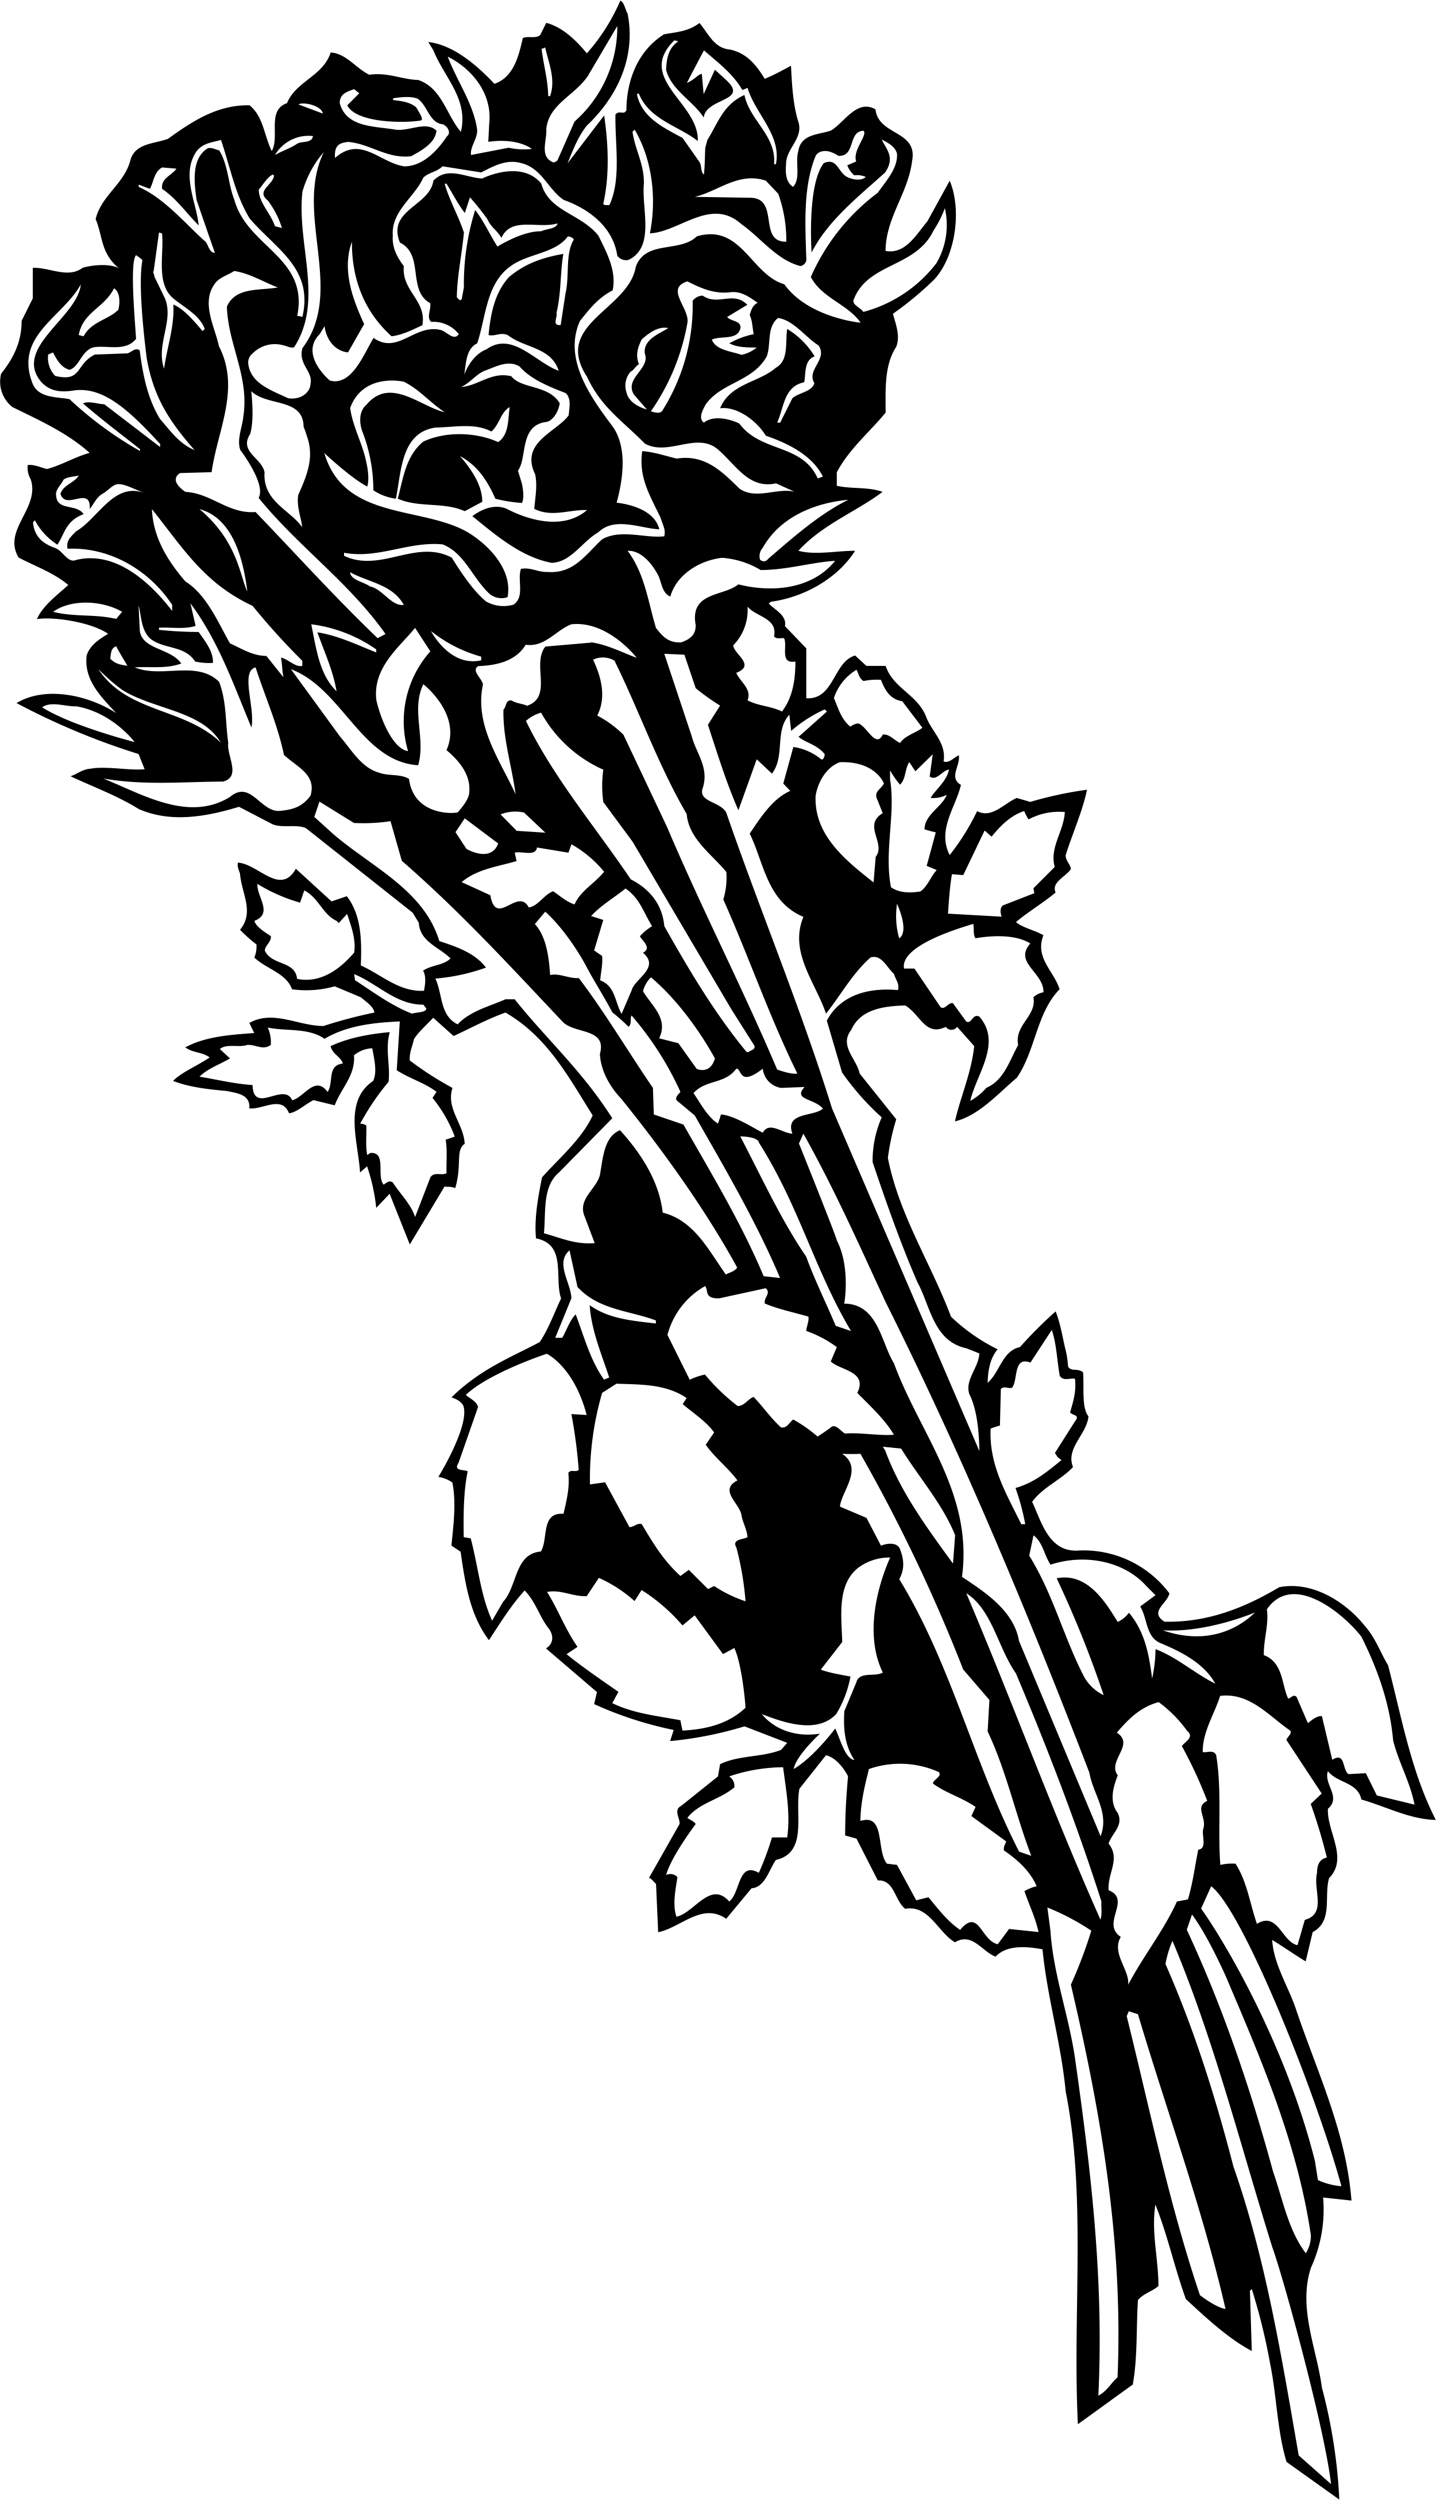 <?xml version="1.0"?>
<svg xmlns="http://www.w3.org/2000/svg" id="Layer_1" data-name="Layer 1" viewBox="0 0 343.2 597.04" width="343" height="597"><path d="M441.75,440.23c-1.89-3.13-3-6.56-5.61-9.47-4.3-5.4-12.25-10.79-20.41-9.19-8.24,4.89-17.06,8.46-27.41,8.24-3.79-2.41.73-4.37,1.16-6.78a25.62,25.62,0,0,0-22.09-10.21c-6.78.22-8.52-7-10.71-11.66,2.55-3.5,6.85-5.18,9.77-8.31-1.83-4.52,3.32-7.81,3.69-12.11-1.69-2.1-1-6.92-1.29-10.49-1.24-1.16-2.87-.05-3.59-1.44a22.37,22.37,0,0,0-.51-3.61c-.8-3.13-1.15-6.17-2.46-9.53a105.44,105.44,0,0,0-8.53,8.53c-4.23.88-4.81,6.05-7.72,8.53.07-2.7.51-5.83,2.4-8a44.17,44.17,0,0,1-11.15-7.8c-4.81-12.76-12.4-24.27-15.09-37.91a53.88,53.88,0,0,1,2-9.25l-8.75-10.94c-.66-3.43-5-6.63-2-10.42,2.19-5,7.87-5.69,12.9-5.84,3.65,2.19,4.81,7.51,9.7,5.11a1.63,1.63,0,0,0,2.7,0l4.08,4.59c-.66,6.42-3.36,12.39-4.6,18,5.76-1.39,10.43-6.78,14.8-10.43,4.52-6.63,4.67-15.45,10.21-21.14-1.31-4.3-6-7.51-3.86-12.9-2.12-1.24-4.74-1.68-6.57-3.14,2.92-2.48,6.42-4.52,9.48-7.07-1.09-2.48,2.41-3.72,3.65-5.61-.15-1.24-1.32-2-1.24-3.35,1.67-5.25,4-10.43,5.1-15.6a90.65,90.65,0,0,0-13.56,2.91L353,233c-3.06,1.32-6,5-9.47,3.14a55.7,55.7,0,0,1-6.56,10.5c-3.07-6.05,1.45-11.38,2.69-16.77-3-1.75-.07-4.59-.51-7.07-1.16.51-2.33,2-3.64,1.46.73-4.3-2.7-7-4.08-10.43-2-5.54-7.88-6.85-9.77-12.39h-4.6l-2.69-2.48c-5.25,1.53-5,10.64-11.67,10.21V197.26l-5.1-5.32c.51-2.55-2.4-3.86-3.86-5.39l.51-.44c7.65-1,15.82-5.39,20.12-12.17-4.52,0-9.48,1.09-13.56,0,5.83-6.35,13.7-9.26,20.12-14.07-3.36-1.24-7.44-.66-10.94-1.46V155.2c2.92-5.61,8.24-10,11.67-14.29,0-5.25-.37-11.22,2.48-15.6,1.16-2.62-.15-5.76-.73-8a79.37,79.37,0,0,0,9.91-8.23c5.25-5.76,6.49-16.92,3.65-23.55l-5.33,9.7c-2.62,3.06-5.17,7.94-10,7.07.07-8,5.39-13.78,6.34-21.44,1.46-7.43-8-6-8.75-12.39-4.45-2.55-7.43,3.21-10.71,5.1-3.07,1-7.08.81-7.73,4.89-.8,2.7.65,6.49-1.24,8.53-1.68-1-1.9-3.28-1.68-5.4-.07-3.79,4.23-6.12,2.92-10.2s-1.53-9.26-1.75-13.34c-2,1.09-4.16,2.26-6.27,3.13-2.11-3.42-4.3-6.12-8.31-7-3.79-.29-5.18-3.86-7.29-6.34-2.63,2-5.18,2.12-8.46,2.7-6.19,3.86-9,10.93-9,18.22l-.43.44c-.73.22-1.46-.36-2.19.51-.15,7.07,1.46,15.46-1.46,21.65-.51-.07-1.17.15-1.46-.29,1.53-6.71,1.24-14.21.22-21.14l-8.75,11.44c1.17-2.84,2.41-6.26,4.6-9,7.21-6.85,11.81-16.26,9.76-26.76-.58-1-.8-2.69-1.74-3.13a47,47,0,0,1-8,12.61c-2.55-3.06-5.69-6.2-9.7-7.29l-1.46,2.92c-1.09.95-2.91.14-4.15.73-1,4.37-2.19,9.33-6.78,10.93-4.3-4.59-9.92-9.33-15.82-10l1.24,2c2.48,6.34,8.45,11.59,6.56,19.47-3.43-3.94-4.52-10.5-10.21-12.4-3.71-.07-7.29-1.89-11.66-1.24-3.21-1.53-5.54-5.1-9.26-5.32-1.75,5.62-8.31,6.86-10.42,12.1-4.89,1.68-1.68,8-3.65,11.45-1.82-3.65-2-8.31-5.32-10.94-7.65-.14-13.63,3.79-19.46,8-3.21,1.24-7.88,1-9,5.11-1.46,5.68-6.92,8.38-8.31,14.07,1.82,4.44,1.13,8,5.6,11.83-1.83-1.22-6.25-.94-8.73-.17-3.5,2.62-7.88-.15-11.89,0v7.29L115.17,119c0,5.11-2,9-4.89,12.61a7.69,7.69,0,0,0,2.7,8c6.41,3.14,13.19,6.2,18.44,10.94-3.5.95-6.63,2.91-10.2,3.86-1.46-.36-3.14-1.16-4.6-.95a5.61,5.61,0,0,0,.73,3.43c2.26,6.93-6.85,12-2.91,18.66,4,2.12,8.31,3.57,11.88,6.56-2.55,2.34-6.17,5-7.49,8.16,3.84-.66,13.1.74,17,3.51-2.12,1.31-4.23,2.62-5.11,5.1-.73,5.76,3.21,9.77,7.07,13.85-6.27-4.08-16.69-6.71-23.83-2.4a169.77,169.77,0,0,0,29.16,12.17l1.45,3.64c-3.5.3-7.72-.58-11.88-.29l-1.23.17c-1.86.21-2.75,1.11-4.6,1.8,5.47,2.55,11.08,4.59,16.26,7.8,7.72,3.43,16.32,1.82,24-.51l8,4.16c2.41,1,5.69-.08,8,.94l25.51,20.2,1.46,2.4c.29,4.59,4.81,5.76,7.58,8.53-1.67,1.68-4.52,1.53-6.56,2.92.8,1.31.51,3.35.22,4.81-6,.29-10.13-3.86-15.09-6.05.22-6.05.15-12-3.35-16.55l-3.65,1.24-8.53-7.8c-3.71,6.63-9.11-1.24-13.85-1.46-.22,1.09.3,1.82.51,2.7.37,4.66,3.5,9.11,0,13.34A35.7,35.7,0,0,0,171.3,268a7.24,7.24,0,0,1-.51,3.13c2.91,2.77,7.65,3.72,9,7.58A25.12,25.12,0,0,0,190,278l6.27,2.63c1.31,1.16,3,2.18,3.21,3.64a114,114,0,0,0-12.17,3.21c-6.06,0-12-3.94-17.72-.73l1.17,2.41c-5.76.43-11.59.8-16.48,3.42,1.68,1.31,4.08,1.1,5.83,2.41-2.91,2-6.7,3.5-8.74,5.61,3.93,1.53,8.38,2,12.83,2.41,2.4.51,5.68.8,5.39,4.15,3.14.37,7.8-3.21,9.48,1.17,1.75-.15,3.86-2.12,5.83-3.14l5.1,1.24c1.46-4,5-7.14,4.6-11.95a7.35,7.35,0,0,1,4.37-1.68c.44,2.48,1.24,5.61.22,7.8-7.22,4.88-3.57,14.58-3.14,21.87l1.68-1.46a45.07,45.07,0,0,1,2.19,9.92l3.2-3.36,4.82,12.1,8.31-13.85c.95.21,1.22-.11,2.55.39,1.67-5.67,0-9,2.26-10.59-.22-4.74-4.52-8.39-2.92-13.34a80.9,80.9,0,0,1-10.2-6.56c-.15-1.9.65-3.43,1-5.11,1.16-1.82,2.84-3.2,4.59-5.1l4.88,4.37c4.08-1.89,8.09-4.08,12.4-5.61,10.06,5.83,15,15.31,20.84,24.57-2.62,5.68-7.94,10.13-12.1,14.8-.94,4.66-1.89,9.69-1.45,14.58,7.43,1.45,4.3,9.47,6,14.36-1.68,3.5-2.92,7.14-5.11,10.42-7,3.72-14.09,6.37-21.09,13.21,0,0,2.33.66,2.87,2.1,1.3,4.23-4.37,14.23-6,16.9a8.11,8.11,0,0,1,3.34,1.33c1,4.88.22,10.49-.22,15.09l2.19,1.45c1.09,7.51,2.19,15.09,6.78,21.14,2.77-4.22,5.17-8.16,8.53-11.88,2.7,2.77,3.5,6.27,5.83,9.19,1.24,1.75.95,3.64-.73,4.66l12.18,10.43L252,449.5a89.26,89.26,0,0,0,19,6.17c-.33,1.16-.5,1.5-.83,2.66a90.07,90.07,0,0,0,17.77-3.52l10.2,3.94-1.46,1.68c-4.59,1.82-10.13,1.24-14.58,3.42l-.51,2.92-8.74,7c-2,1-.3,2.91-.44,4.37L265.12,491c.65.22,1.09.95,1.67,1.46L267.3,504c5.4-1.1,10.5-7.22,16.26-3.21l6.05-7.29c3.21-.22,4.16-4.37,5.83-6.78,7.73-1.75,4.45-11,5.62-17l6.34-8s2.77.33,5.27,5c-.34,4.33-.67,8-.68,14.17.88.22,1.75.51,2.7.73l5.1,10c4-.21,4,4.82,6.56,6.78,5.69-1,7.8,5.62,11.88,8,4.16-2.48,6.49,2.26,9.7,3.43,2.77-2.92,7.58-2.41,11.23-1.75,1.09,11.37,4.44,22.38,5.54,34,5,25.15,1.6,53.15,2.91,79.46,4.38-3.13,8.75-6.34,13.12-9.47,1.17-6.42.81-13.78,1.24-20.2,1.39-1.6,3.36-2,4.89-3.35,0-6.63-1.75-12.76-.73-19.46,2.92,7.29,4.59,15.16,7.29,22.59,4.88,4.52,10.21,9.48,15.75,12.4l-.44-14.36.44-.44A142.67,142.67,0,0,1,413.54,607c1.6,7.73,1.68,16.11,3.94,23.55l12.61,9a126.73,126.73,0,0,0-4.16-26.75c-1.24-9.41-5.76-19-2.62-28.65a33.31,33.31,0,0,0,2.91-16.77l6.78.73c-1.31-16.62-8.31-30.91-13.34-45.93-1.89-5.47-5.25-10.57-5.61-16.33,2.55,1.53,5.32,3.5,8,5.11l1.68-7c4.95-2.63,2.62-8.6,3.93-12.91,4.67-4.73-.58-11.15-.29-16.54,3.28-2.85-1.09-5.84,0-9,2.26,2.92,7.07,2.55,8,6.78,5.9,1.68,11.52,4.74,17.79,4.88C447.29,465.75,445,452.77,441.75,440.23ZM181,276.21c-.43-4.37-6.12-3.13-7.72-6.78.14-1.31,1.6-2,1.45-3.42-1.45-.95-3.57-2.26-3.93-3.65,4.59-1.75.51-5.83.73-8.75l-.22-.21A40.27,40.27,0,0,0,181.72,258l1-2.92c3.5,1.82,4.38,5.76,7.73,7.29l.51.51,2-2.18c.87,2.69,2.19,6,1.68,9.25C191.27,273.88,186.61,277.38,181,276.21Zm33.32,27-.95,1.45a32.63,32.63,0,0,1,5.32,9.26c-.73.22-1.46.51-2.19.73.44,2.19.15,5.32.22,8-1.09.66-3-.44-3.86,1l-3.65,9.47c-1.09-3.2-3.42-5.32-5.32-8.23-.8-.66-1.6.07-2.18.51-1.83-2,.8-7.88-3.21-7.59l-.73.51c-.44-2.18-.15-4.66-.22-7.07a2.47,2.47,0,0,0-1.46-.43,57.37,57.37,0,0,1,6.78-10c.44-4.16-.87-7.8.29-11.88-4.66.43-9.84,1.31-14.14,3.35.37,1.9,2.48,2.55,2.92,4.16-3.87.43-2.12,4.59-3.65,6.78-3-4.09-5.61,1.31-8.45,2-2-4.52-9.26,3.58-9.48-3.64-4.37-.29-8.46-1.31-12.68-2,2-2,4.88-2.92,7.29-4.37L162.55,293c1.53-1.39,4.52-.29,6.56-1,2-.14,3.72,1.39,5.61,0a8.44,8.44,0,0,0-.73-4.15c4.52.94,9.77,0,13.56,2.69,5.33-3.13,11.52-3.86,18-4.15l-.73,11.66C207.89,300.05,211.39,301,214.31,303.19Zm-5.83-18.67c-4.89-1.89-9.19-5.1-13.64-8l-.21-1.45c5.61,2.26,10,7.36,16.54,7.29l.73.94C211.76,284.3,209.64,284.16,208.48,284.52Zm201.41,143.1c-.29.15-8.06,9.05-22,4.22C398.5,432.5,409.89,427.62,409.89,427.62ZM357,409.18c2.19,1.53,2.55,4.74,4.08,7,7.95-2.63,17.43-1,22.89,5.1l2.19,2.19-3.65,2.7c1.75,2.84,1.32,7.28,4.82,8.74,5.1,2.12,10.49,4.89,13.12,9.7-4.89-2.41-9.19-6.34-14.29-8.24a33.48,33.48,0,0,1-.8,7c-.73-5.25-1.5-10.83-5.54-15.71a6.81,6.81,0,0,1-2.7,2.19c-3.13-5.1-7.36-11.81-14.58-10.42a257,257,0,0,1,11.23,27.92,10.51,10.51,0,0,1-4.67-4.38c-4.88-9.4-7.43-19.83-13.12-28.94Zm41.55,63.42c-3.21,1.53,0,3.94-1,6.78-.36,1.6,1,4.67-1.17,4.89-.8,3.93-1.31,8.09-2.47,11.88l-2.63.51c-3.13,6.92-8.09,13.12-11.66,19.9.44-3.5-4.08-7.58-1.75-11.45-4.89-3.2,2.7-8.89-2.92-11.15-.29-4.15,2.92-7.44,0-11.15.81-2.48,3.65-4.3,2.19-7.29-2.11-2.77-1.09-6.2,0-9-2.62-3.5,4.23-7.29-.22-10.21,2.92-3.42,5.69-6.12,10-7.29a30.62,30.62,0,0,1,6.78,6.85c1.82,1.54-.37,2.48-1.24,3.65A106.41,106.41,0,0,1,398.52,472.6Zm-51.76-88.94c.73-.29,1.46-.51,2.19-.72l.22-8.75c.87-.8,1.53,0,2.7-.29,1.46-2,.22-7.58,4.37-6l5.1-7.8c1.17,3.42,1.24,7.29,1.9,10.93.8,1.39,2.48.51,3.64.73.37,3-.43,5.54-1.16,8,.51.87,2.51.49,1.16,2.19l-4.81,7.58c.79.76-.07.5,1.6,1.67-3.34,2.66-6.34,5.33-11,6.66a55.22,55.22,0,0,1,2.33,8.65h-.95C350.55,399.27,346.33,392.41,346.76,383.66Zm23.55,82.09c.8,5.17,4.88,9.55,2.7,15.31L353.54,434.4c-1.24-7.29-8.38-11.81-13.63-15.31,2.7-20-10.13-34.26-16.25-51-3.14-5.1-3.8-14.21-11.89-14.28,0,0,1.56-8.61-1.77-15.11-.25-1.24-9.05-23.14-9.05-23.14l1.05-2.36c7.37,13.12,13.42,26.76,19.69,40.31C340,390.08,355.66,427.7,370.31,465.75Zm-13.85,20-2.92-1c-10.86-21.14-16.11-44.61-28.65-65.1,1.17-2.18,1.28-4.27.22-7.07-.61-1.86-3.11-1.53-4.59-.94L317.09,405l-6.34-2.69c.29-3.58,5.75-9.12.51-12.62,1.06.07,3.5.08,4.38,0a392.52,392.52,0,0,1,24.56,51.53l6.27,7.29-.43,7.51C350.55,465.53,352.74,476,356.46,485.72ZM321,388l4.37.44c4.16,6.78,9.92,13.26,12.9,20.7l-.51,6.78c-6.26-8.6-12.55-17.11-16.19-27ZM177.74,204.16l-4.08-5.1c-3.24,0-5.86-1.72-8.7-3-2.85-5-5.55-11.59-10.65-14.79-4.23-4.89-7.72-10.5-8-17.28,7.51,9.4,12.47,17.71,24.06,23.11a164.24,164.24,0,0,0,11.88,13.12v1.24c-1.82.29-3.28-1.61-5.1-2C177.42,200.62,177.42,202.51,177.74,204.16Zm-28.53-73.74c-2-5.84,2.4-11.38.22-16.77l-2.53-5.21c0-.51-.46-1.13-.17-1.35L148,97.9l.73.22c.51,5-1.53,12,2.7,15.53,2.62,2.19,6.27,3.94,7.5,7.29l-.51.51c-1.16-1.31-4.22-5.25-7-6.34C151.76,120.06,149.94,125.31,149.21,130.42Zm11.37,24.74c1.31-9.8,7-19.93,1.75-30.07-1-4.81-4.52-10.64-.73-15.3,1.1-1.24,2.92-1.75,4.38-2.7,3.79.58,6.92,2.62,10.42,3.93-4.15.81-10.13-.21-12.17,4.6.29,9.18,5.39,16.62,3.93,26.24-.29,2.7-1.6,5.47-.73,8,0,0,6.24,8.12,4.38,11.44,9.4,11.6,21.5,20.05,30.32,32.52l-1.89,1C190,185,180.48,174.45,171.08,164.68c-6.49.51-10.64-4.52-16.77-4.81-4.31-3-1.24-4.5-1.24-4.5Zm9.48-19.35c3.86,3.72,12.43,1.52,12.5,8.52l.4,1,.44,1.36c1.75,5-.07,9.31-2.12,13.91-.43,2.84.66,5.17.95,7.72-2.91-4.15-9.47-6.19-9-13.12-.66-3.5-6.2-4.88-3.43-9.18C170.64,142.88,170.35,139,170.06,135.81Zm37.47,86c-3.57-.51-6.53-7.5-7.58-12.17-.95-7.83,5.61-12.76,9.25-17.28l3.65,5.61A25.11,25.11,0,0,0,207.53,221.83ZM186.44,195c1.53,4.16,3.23,8,4,12.5-4.16-4-4.88-10.35-6.05-16a34.88,34.88,0,0,1,15.53,6v.73c-4.6-1.82-9-4-14.07-4.81Zm12.05-12.5c-1.61-1.17-4.67-1.54-4.81-3.43,4.37,2.4,10.13,2.91,12.83,7.8C203.59,187.28,201.48,183.12,198.49,182.47Zm-29.38,1.16c-1.78-3.63-2.28-12-11.44-19.68C164.5,165.83,167.83,173.33,169.11,183.63Zm40.82,41.55c1.9-6.48-1.75-13.12,1.24-19.39,0,0,9.33,7.21,5.54,15.75,3.21,2.7,6,6.12,5.4,10.5-.37,1.67-1.68,3.13-2.7,4.37-1.74.42-10.58.42-11.66-8-2-1.24-4.89-.65-7.07-1.46-4.31-1.16-6.64-5.46-9.48-8.74l-11.66-16C191.78,206.81,196.37,224.31,209.93,225.18Zm90.62,73.63c-1.32.22-3.5-.51-4.81-.95-8.24-19.46-18-38.34-26.25-57.81L259,217.89a26.55,26.55,0,0,0-6.26-4.59c2.25-4.37.94-9.26-1-13.34a5.49,5.49,0,0,1,5.11.22c6,12.17,10.42,24.93,17.27,36.67.51,6,6.13,9.69,9.48,13.85a18.24,18.24,0,0,1-.73,6.56C289,271,293.91,285.32,300.55,298.81Zm6.12,8.36c-2,2-9.19.75-7.29,6-2.41-.07-5.54-3.06-7.07-.22-2.84-1.45-6.78-4.08-10-4.37-.22.73-.44,1.46-.73,2.19-2.48-1.61-4.15-4.81-5.83-7.29,2.92-3.28,7.58-2.12,10.21-5.83,1.38-.15.53,4.52,6.34,0a5.19,5.19,0,0,0,4.37,4.59l5.62-.22C299.5,305.17,304.33,304.67,306.67,307.17Zm-43-28a7.1,7.1,0,0,1,1.9-3.35c5.68,4.73,11.37,12.24,15.3,19.39-1.19,4-4.37,2.48-4.37,2.48l-4.37-6.13-4.6-1.17C269.86,285.69,265.63,282.55,263.66,279.13Zm-9.77-8.46L252,269.43l2.18-7.29-2.91-.94c2.55-2.7,5.32-4.23,8.23-6.57,3.43,2.34,4.31,5.76,6.35,9a12.93,12.93,0,0,0-2.92,2.41c.66,1.16,2.92,2.84.73,3.93,4.23,3.58-2,6.2-2.7,9l-2.4,5.61c-1.61-2.77-1.46-6.63-5.11-8C253.6,274.54,254.11,272.71,253.89,270.67Zm-18.22-56.13a9.26,9.26,0,0,1,3.64-2,31.69,31.69,0,0,0,14.87,13.63,27.8,27.8,0,0,0,0,7.73l7,9.48L284.8,283.5l5.54,8.75c.15.95-.95,1-1.46,1.46h-.43c-7.59-9.19-13.78-19.61-19.69-30.11-.43-5.1-3.5-8.89-8-11.15C252.36,240,242.23,228.1,235.67,214.54Zm4.66,26.68-6.85-.44-3.86-3.93a9.66,9.66,0,0,1,5.61-.44Zm10.94-45.41-10.94.94c-3.35,4.23,1.9,12-4.37,14.15-1-.51-2.48-.51-3.65-1.24-1.53-.3-1.24,1.45-2,2.18-.15,6.86,2,13.42,2.91,20.2-3.72-8.1-9.91-16.48-7.8-26.25-.29-1.53-2.84-3.2-1.17-4.37,4.45-.15,9-1.17,11.38-5.1,4.66.65,7.21-3.5,10.93-4.89,8.73-.93,15.6,8,15.6,8C259.43,198.58,255.2,196.32,251.27,195.81ZM225,200.11c-7.52,1.72-12-7-12-7a33.42,33.42,0,0,0,12,6.12Zm-3.93,37.76,8,6c-1.78,4.75-7.58,1.3-7.58,1.3l-2.63-4Zm12.39,10.2-.44-2c1.75-.44,5,1,5.32-1.24l7.51,1.24.73-2a27.36,27.36,0,0,1,7.8,6.56c-2.48,3-5.54,4.45-7.07,7.8-1.89-.59-3.43-2-5.1-3.14-2.12.73-3.65,3.58-5.83,3.87-2.63-5-7.8,4.95-9.19-2.92l-6.85-3.13C223.93,250,229,249.39,233.48,248.07Zm6.85,12.1c3.79,3.36,7.5,8.83,9.58,12.63,2.09,4,4.35,7.42,6.46,11.43a40.88,40.88,0,0,1,3.86,3.43c.88-.66.3-1.9.73-2.7a76,76,0,0,1,11.67,18.23c-.37.65-1.24,1.09-.95,2l4.37,3.65c7.29,12.76,14.73,25.44,20.41,38.85l-3.93-.43c-5.25-12.54-12.4-24.35-19.17-36.23l-7.08-2.41-.21-6.34c-5.84-8.53-11.6-18.23-17.72-26.25-2.48.15-4.59-1.24-6.85-.72-.29-4.23-.88-9.19-3.65-12.18Zm46.59,53.68s4.25,0,4.49,1.51c9.66,15.25,13.22,30.25,22,45l-3.65-1.24c-2.33-5.54-5-10.86-7.07-16.55C296.76,334,291.81,323.18,286.92,313.85Zm38-47.33a19.54,19.54,0,0,1-.51-8.24C327.5,265.5,324.89,266.52,324.89,266.52Zm12.62-15.31,2.69.22,5.11-10.65,1.67,1.46c2.12-2.62,4.6-5.1,7.8-6.12a9.25,9.25,0,0,0,1.05,2,15.32,15.32,0,0,1,8.65-1.76c-.22,4.59-3.72,8.46-2.41,13.12l-5.1,5.1.22,1.17-7.51,2.92c-.8.58-.58,2-.29,2.69l-12.83-.72C336.78,257.48,337,254.27,337.51,251.21Zm5.1,11.88c.22,1.74-.07,2.48.51,3.43,3.86-.66,9.48-1,13.12,1.24-4.08,4.59,3.21,6.85,3.14,11.66a5,5,0,0,0-2.41,1.17c.87,4.52-4.59,6.56-3.64,11.44-2.12,3.79-3.36,8.38-7.59,10.21a13.93,13.93,0,0,1-3.86,3.13c1.46-6.41,7.65-13.78,2.19-20.12-1.68-.87-1.75,1.82-3.14,1.17L337.72,282c-1.16-.14-1.82,1.68-2.91,1l-6.27-9.25h-2.48C325.67,271.67,327.17,267.67,342.61,263.09Zm-9.7-40.53-.73,5.32c1.61,1.17,2.92-1.38,4.6-1.68-.44,2.7-3.21,4.82-4.38,6.78a7.12,7.12,0,0,0,3.87-.73c-1.1,2.85-5.32,4.74-5.32,8.24.87.29,1.74.51,2.69.73-.73,2.7-1.46,5.4-2.18,8l2.4,1c-1.46,1.6-2.11,3.79-3.86,5.1-2.41.44-5.18.37-7.07-1-1.68-8.6,1.16-17.49-.22-25.73v-2.19a21.08,21.08,0,0,0,2.4,3.43c1.46-1.53,1.1-3.72,2.19-5.4l1.46,2.19Zm-18.22-20.19c.51.87.58,2,1.68,2.69a15.67,15.67,0,0,1,4.15-.29c1,2.48,2.19,4.67,5.1,5.11l4.82,6.34c-1.54,1.24-4.23,1.89-5.33,3.64-1.24-.51-2.62-2.26-4.15-2-1.53,3.21-3.57-1.38-5.32-2.4-.51-.59-1.75,0-2.41.51-2.19-1.75-2.92-4.45-3.94-6.85A12.46,12.46,0,0,1,314.69,202.37Zm-3.94,22.08c8.58-.28,10.5,5.11,10.5,5.11-.73,1.31-2.26,1.89-1.75,3.42l1.46,3.65c-4.89,2.91.87,7.22-1.68,10.42l-.51,6.13c-6.41-5.11-14.29-11.16-13.85-20.71C305.5,229,307.67,225.5,310.75,224.45Zm-3.64-12.61.51.51-6.78,6.05c1.82,1.46,4.52,1.9,6.27,4.16-.08.51-.37,1.82-1.17.95a13.63,13.63,0,0,0-6.34-2.7l-2.41,8.75,1.68,1.75c-4.3,1.89-7.07,6.34-9.7,10.2,3.43,7,4.09,16.19,12.83,19.9-3.49,8.46,2.92,15.68,5.4,23.11,3.57-4.44,6.2-9.47,10.64-13.41,2.63-.8,3.72,2.19,5.62,3.94.29,1.24,1.38,2.26.94,3.86-6.92-.66-13.7,1.09-17,7.29l3.64,12.39a62.89,62.89,0,0,0,9.48,10.72A25.71,25.71,0,0,0,318.55,320c3.28,9.7,6.64,19.32,10.72,28.72,3.06,5.54,3.79,14.07,11.66,15.75l3.14,1.24c-.22,3.5-3.5,6.34-2.41,9.69,1.9,3.8,2.33,9.12,2.41,13.64-11.24-26.16-35.22-81.88-35.22-81.88-7.51-24.13-17.05-46.86-25.29-70.7-1.53-2.7-6.78-2.48-5.61-5.83,1.6-4.89-1.61-8.39-2.63-12.39l-6.56-19.69,4.81.22,2.7,8a53.93,53.93,0,0,0,5.83,4.16l-2.91,4.59c2.26,6.85,4.37,13.78,7.29,20.41,1.46-4.08,2.91-8.09,4.37-12.17l3.65,3.42c3.2-4.23.58-10.2,4.15-14.07l.44,3.87A32,32,0,0,1,307.11,211.84ZM295,194.35c.51.87,1.89.29,2.4.51.88,1.82-1.16,6.19,2.7,5.54,0,4.44-.66,8.6-3.21,11.95-2.55-1.31-5.68-1.31-8.24-2.69,1.1-2.7-1.75-4.38-2.69-6.56,4.74-1.83-.51-4.38-.73-6.57a11.92,11.92,0,0,0,3.42-9.25C290.71,189.75,295.88,190,295,194.35Zm14.58-18c-5.47,6.78-15,7.66-23.11,5.61-3.5,2.92-11.65,1.72-10.21,9.7.06,2.35-1.27,3.35-3.42,4.16-3.35.19-4.67-1.75-6.06-3.43-1.89-6.27-2.69-13-6.78-18.44,3.21-.15,5.84,3.06,7.29,5.83.88,1.75.88,4.23,2.92,5.1,1.46-5.25,7-8.67,12.39-9.26a20.9,20.9,0,0,1,9.19,2.92C298.07,178.53,303.83,176.71,309.59,176.34Zm3.13-14.58c-6.92,3.43-13.19,9-19.17,14.14a1.19,1.19,0,0,1-1.91.11,3,3,0,0,1,.67-2.8C296.39,165.92,304.63,162.49,312.72,161.76Zm-44.25-21.58c-.51,1.24-2,.66-2.91.44a53,53,0,0,0,8.74-21.14c.59-3.5-5.46-8.24,0-9.91,3.06,1.53,6.2,3,10,2.62,2.77-.44,4.74,1.09,6.78,2.48-1.24.66-1.46,1.6-1.9,2.92.66,1.38.66,3.06.95,4.59a20.15,20.15,0,0,0-5.83,2.18c1.9,1,4.23,1,6.56,1a8.1,8.1,0,0,1-3.64,1.75c-2.48-.87-6.13-1.09-7.08-3.64,2.27-1,6.35.29,6.86-2.92-.08-1.68-2.26-1.38-3.21-2.48l4.83-2.91c-3.35-3.42-7,.36-10.66-2.19a3.06,3.06,0,0,0-2.41,1.24A47.09,47.09,0,0,1,268.47,140.18Zm-4.37-13.41c1.46,3.65-4.89,5.83-2.63,9.77l3.14,3.64c-2-.58-4.45-1.89-4.89-4.15a5.07,5.07,0,0,1,1-4.89c.88-.43,1.09-1.27,2-1.78-.88-2.19-.29-4,.66-5.94,1.67-1.46,3.93-3.21,6.34-2.7C267.6,122.1,263.73,123.42,264.1,126.77Zm14.58,12.17c3.86-5.32,11.08-5.32,14.58-11.44,1.09-3-.08-6.93,2.69-9.19,3.72.51,6.56,4.6,9.7,6.57,2.26,3.35-3,5.81-1,9-.65,2.12-3.66,2.21-5.26,3.6l-2.92,5.83h-.72c1.67-3.65,1.56-8.62,6.44-9.64.46-1.52-.18-5.31,2.52-6.18a19.51,19.51,0,0,0-6.56-6.56c-.51,3.28.44,7.51-2.7,9.26-4.08,3.57-10.86,3.71-13.34,9.69,3.87-.51,8.61,2.77,10.94,6.56,5.32,1.83,11.08,4.67,13.63,9.77l-1.24.44c-3.72-8.38-13.56-6.12-18.73-13.12-2.34-1.17-6.35-2-8.46-.22C276.78,142.3,278,140.18,278.68,138.94Zm54.45-41.55a25.86,25.86,0,0,0,2.7-5.32,18.08,18.08,0,0,1-2,13.12,32.41,32.41,0,0,1-17.49,11.67c-.73-1.17-3-1.68-2.19-3.21C317.68,105.05,328.9,106.29,333.13,97.39Zm-35.21,2.7c-6.78.07-1.6-10.13-8.31-10.5l-13.56-.22c5.62-1.31,10.5-6.05,17-3.86L296,88.64A32.82,32.82,0,0,1,297.92,100.09Zm-35.28-35.5c2.55,6.41,9.55,7.8,14.14,11.44.37-9.11-14.94-14.87-5.61-24.05l.95.22c-2.41,1.67-2.78,4.13-2.92,6.78,1.17,4.81,6.49,7.5,9,11.44.58-4.81,11-3.79,5.32-9L280.86,59l-2.69,5.85L277.73,60c-1,.14-1.4,1.17-3.56,2.17.14-.37,4.07-7.79,4.07-7.79,3.28,2.85,6.92,5.54,9.18,9.48l1.24-.51c1.9,6.27,8.17,11.3,6.78,18.22H295c.58-6.85-5.84-10.41-7.08-16.53-5.1,2.33-6.23,6.53-8.86,10.76l-.5,1.86c-.12,2.19-.07,4.18-.33,6.39-.8-.58-.51-2-1-2.91l-4.1-5.84c-4.44-2.4-9.75-4.81-10.92-10.49C262.42,64.88,262.49,64.73,262.64,64.59Zm-12.1-4.16,7-11.88a30.13,30.13,0,0,1-10.21,22.82l-4.08,9.26a1.69,1.69,0,0,1-1,.51c-3.43-1.39-1.46-5.25-1.68-8C241.21,67.14,247.4,65.17,250.54,60.43ZM240,53.87l.29-.22c.73,3.43,2.63,7.66,1.17,11.67h-.44c-.07-4-1.14-7.47-1.58-11.33Zm-23,2c5.69,2.84,10.72,8.75,9.92,16l-.22,4.37c3.35-.51,7.58-.29,10.43,1.68a16.4,16.4,0,0,1-5.55-.28l-9,1.74c-.29-2,1.54-3.79,1.46-6C223.2,67.14,219.19,61.75,217,55.84ZM193.17,76.25c5.32.44,9.26,4.08,15.09,3.43,2.33-1.31,5.76-3.06,6.05-6.13-2.48-2.33-6.34.15-9.7-.21-5-.88-11.81-.44-13.41-6.35,0-2.26,1.68-2.69,3.43-3.35l1.23,1L193,67.5c2.05,4.17,13.22,4.33,17.49,3.65,1-.16-.51-2.19-1-3.14-1.53-1.31-3.57-1.53-5.54-1.75v-.43c1.83-.29,4.67-.59,6.05.22,2.34,1.89,2.63,5.61,5.84,6,1.09.43,2.11,2,.94,2.91-2.18,3.28-5.69,7.13-10.14,7.13-5.85-.83-10.4-7.47-16.57-2C189.83,76.83,191.33,76.5,193.17,76.25Zm0,50.3,3.86-6.78c-2.7-5.83-5.39-12.9-2.92-19.68-.07,9.11,3.07,16.84,9.48,22.6,2.77-.37,4.95-1.54,7.35-2.64,1.1-5.9-5-8.15-4.43-14.13-1.61-2.11-2.85-4.45-2.63-7.29-.43-5.83,5.18-9.11,7.29-13.85,1.53-1.38,3.06-1.24,4.6-2.7L225,83.54c2.92-1.46,6-3.28,9.7-2.19,4.81,1.24,6.27,6.2,10,8.75,6.12,2.19,11.81,6.49,12.83,13.34a2.58,2.58,0,0,0,2.69,1c6.35-3.06,3.14-12,3.65-18,.22-4.67-2.12-8.31-2.7-12.61l.51-.51c4.16,7.07,5.32,16.25,3.65,24.78,7.14-.36,14.58-8.75,21.87-2.19,4.52,3.14,8.38,8.53,14.07,10a1.7,1.7,0,0,0,1.45-1.46c-.29-8.38-.8-17.49,2.19-24.78.58-1.31,2.41-1.46,3.65-1a6.92,6.92,0,0,1,1.8.91c4.23.21,2.2-5.81,6-6,1.13,1-2.68,4.65-1.73,7.35l-2.13.91a5.83,5.83,0,0,0,1.68,2.4,5,5,0,0,1,2.74.39c-1.09,1-3.11.63-4.2.12-2.48-1-2.48-4.88-5.83-3.43-4.06,5.15-2.92,21.36-2.92,21.36,3.87-7.65,11.36-13.5,17.56-19.11,2.52-3.68.2-5.68-.79-7.86,1.24.58,3.35,1.68,3.64,3.43.22,3.5-2.84,6.7-4.59,9.26a50.3,50.3,0,0,0-16,20.12c2.56,5,9,6.63,11.89,10.93,0,0-12.47-1.15-18.23-9.18-8-2.34-10.28-14.58-20.92-11.45-4.15,4-12.25.8-14.58,7.29-1.75,10.28-19.9,13.63-11.66,26.24,3.42,7.37,8.38,10.43,13.85,16,5.76,3.14,12.68-3.21,17.78,1.68,4.23,3.79,7.22,9.18,13.56,7.8l4.38,2c-4.16-1-9.19,2-13.12-.73-4.23-4.16-8.34-8.27-15-7.18-2.77-.66-5.33-1.57-8.25-1.79-.87,6.2,1.69,10.33,4.35,15.83.84,2.5,1.22,2.91.93,4.51-4.3.58-10.42-1.82-14.87.73-3.93,3.64-6.78,8.31-13.12,7.8-2.26.07-3.94-1.17-6.27-.73-.95,2.7,1,6.56-1.75,8.53a8.53,8.53,0,0,1-6.56-.73c-3.06-2.48-6.05-7-8.24-10.5-8.6-4.52-17,3.72-25.73-.43v-.73c8.16,1.53,15.38-2.77,23.55-2,5.1,2,6.95,7.6,10.88,11.5a4.44,4.44,0,0,0,4.64,1.11c1.24-6.27-4.08-12.1-9.18-15.31-11-6.63-29.78-2.78-34.61-19.11,0,0,6.4,6,10.26,8,.58-2,.07-4.67-.44-6.78-1-4.08-3.06-7.73-3.64-12,3.15-8.56,12.83-6.27,12.83-6.27,3.72,1.83,6.27,5,9.77,7.29-5.91-1.38-13.05-8.6-18.74-1.75-1.82,1.53-1.68,4.38-.95,6.35a38.79,38.79,0,0,1,2.63,14.06,12.92,12.92,0,0,0,5.39,2c1.31-6.41,1.17-15.82,9.48-17,4.59-.08,9.33-1.17,13.34.95,2-1.75,2.19-4.6,4.37-5.84-.43,3-.12,6.54-2.75,8.36-5.32-2.41-12.63-2.6-17.88-.12-4.23,3.43-4.81,8.82-6.12,13.63,5,2.26,11,.71,16,3l4.2-2.24c0-4.08-2.7-7.87-5.32-10.93,4.16,2.26,6.49,5.76,8.46,10.2a35.36,35.36,0,0,0,6.34,1c.58-1.17.29-3.13,0-4.59l-.95-3.14c2.27-3,.28-10.78,6.72-11.61,1.51-.19,3-2.38,3.26-4.49-2.7-4.45-9.17-3.35-11.56-6.44-4.81-1.17-7.82,2.28-12.05,2.57,2-.8,3.57-3,5.61-3.86,2.55-.88,5.69-2.77,8.46-1,2.84,3.39,8.81,5.44,11,6.33,1.31,1.32.89,3.29.67,5.33-3.06,4.08-11.66,6.42-8,14.07.59,2.7,0,5.61-.21,8.24,4.15,2.11,8.38.14,12.61.29-5.4,4.67-13.42,2.7-19.18-.29-2.91-1.24-6,.07-8.23,1.75,5.68,4.59,11.66,9.77,18.95,11.15,4.67-.14,7.29-5.1,11.15-7.29,3.94-3.86,10.21-.87,14.58-.73-1.35-5.66-10.2-6.34-10.2-6.34,1.53-5.61,2.62-13.19-.95-18.22-5.32-7.07-11.88-16.19-7.8-25.23,2.41-3,4.3-5.46,7.8-7.29,1-4.66-1.46-9.11-3.43-13.12-4.37-5.32-11.73-5.68-13.63-12.39C234.5,80.33,225.24,85,225.24,85c-4-.22-8.24-3-11.66.51-.88,6.12-11.15,6.93-8,14.8,5.9,2.91,1.69,11.4,7.23,14.47.29,1.45-1,3.46.28,4.48a7.65,7.65,0,0,1,6.56,2.92c-1.17,1.75-2.92-.66-4.37-1-6.2-1.46-10.21,6-16,1.9-2.41,4-5.22,11.54-10.43,10.2,0,0-7.46-6.16-2.4-11.15l1.11-1.85C188,123.5,190,126.19,193.17,126.55Zm23.11-40.31h.43c1.46,2.33,2.7,4.81,4.38,7l1.23-3.75a64.15,64.15,0,0,1,4.16,5.21c.88,2,2.26,2.58,3.36,4.48,2.33-5.18,8.82-2.08,13.41-3.46-.29,1.38-2.63,1.24-3.94,1.89-4.48-.11-10.42,3.65-10.42,3.65-1.75-2.7-3.21-6-5.32-8.75a59.1,59.1,0,0,0-2.7,18.51l-.51,2.75c-.4.53-.52.28-1.18-.4.07-5.18,1.25-10.44,1.69-15.47C219.56,93.89,217.3,90,216.28,86.24ZM243,117.08c1.16-4.74.87-9.75,1.64-14.08-4.81.87-9,2.19-13,5.55-3.49,3.86-4.37,8.82-4.88,13.85,1.68.36,2.77-.73,4.59,0,3.94,3.13,10.35,2.84,12.18,8.53-5.62-2-11.08-9.55-17.28-5.11-2.62,1-4.37,3.65-5.32,6.05.51-2.69.36-6.12,3.13-7.51,2.12-6.41,2.12-14.28,8-18.44,4.08-3,10.64-3,13.63-7.07a1.69,1.69,0,0,1,1.46.73c-2.11,3.35-1,8.75-2,12.9L244,120C241.79,120.21,243.32,118.17,243,117.08Zm-60.73,8.52c-1.06,3.73,2.6,5.57,1.94,8.4,0,1.94-2.17,4-5.36,3.49-3.81-1.82-8.82-3.43-9.48-8a2.75,2.75,0,0,1,1-2.7,7.46,7.46,0,0,1,7.51-1.89c.8.14,1.46.65,2.4.43,7.22-11.15.59-24.49,2-37.18a24.88,24.88,0,0,1,5.11-9.47C180.19,93.53,192.66,111.75,182.23,125.6Zm4.94-56.1-5.89-2.21C182.42,66.63,186.83,67.5,187.17,69.5Zm-2.41,5.35C184.54,76.68,182,76,181,76.7c-1.67,1.12-3.49,1.64-5.29,2.69A9.32,9.32,0,0,1,184.76,74.85Zm-9.6,9.2.29.22c-.22,2.33-4.44,3.65-1.46,6a21.72,21.72,0,0,1,3.36,6.56l-1.68-.44c-1-3.06-3.86-5.61-3.86-8.74C172.76,86.6,173.85,84.71,175.16,84.05Zm-32.07,2.41,2.69,1c.95-1.68.95-4,2.92-5.11l3.43.29c-1.24,1.75-3.72,2.26-3.43,4.82,3.57,2.47,5.68,5.68,8.75,8.74-.51-5.46-4.3-12.24-.51-17.71,1.53-2,3.79-2.12,5.83-2.7,2.19,6.34,3.35,13,6.85,18.74,6.27,7.36,15.31,11.88,12.61,23.54a3.24,3.24,0,0,0-1.24-.22c2.85-14-11.88-16.4-15-27.7-1.54-3.86-1.46-8.38-3.65-11.88-1-.22-1.68-.73-2.7-.51-4,2.41-3.28,8.24-2.69,12.39,1.45,4.23,2.91,8.46,4.37,12.61-1.31,0-1.6-1.89-2.19-2.62-4.3-3.72-9.77-10.42-16-13.12Zm-.59,16.87a9,9,0,0,1,1.5,1.17c-1,5.33.17,16.5,1,23.27,1.63,9.56,5.55,15.4,11.46,22.11-3.57-1.46-5.61-4.37-8.31-7.51-2.92-4.88-4-10.21-4.81-16.33-1.1-.73-2,.51-2.92.73l-7.8.29c-4.68,2.34-3,6.66-9.48,5.1a6.25,6.25,0,0,1-1.67-5.1l1.16-.51c.81,1.53,1.83,3.57,3.94,4.16,2.41-.73,2.84-4.67,5.83-5.4,3.21-.51,7.6,1.12,10.08-2C142.22,118.46,141,105,142.5,103.33Zm-5.25,7.91c1.46,1,1.39,3.43,1,5.11-2.4,2.4-6.48,2.84-8.31,6.34l-1.16-.29C129.82,116.86,134.85,116,137.25,111.24Zm-10.64,26.47c-3.35-.59-7.73-.22-9-4.09-4.08-11.15,7.36-15.52,11.66-23.32-.73,7.87-16.4,15.2-9.4,23.37,1.38,1.41,3.34,2.66,7.5,2,6.92-1.11,13,4.16,20.86,12.75v.73l-13.34-10.21c-1.68-.07-3.72-.87-5.1-.21,4.44,3.86,9.4,7.58,13.63,10.93v.44A88.26,88.26,0,0,1,126.61,137.71ZM123,173.21c-3-1.1-4.82-2.85-5.11-6.05l.44-.51a15.74,15.74,0,0,0,5.39,5.83c1.68-2.41,1.88-5.67,6.27-7.29-1.67-2.55-6.34-.73-6.56-4.38-.36-1.38,1.32-2.77,1.75-3.86,1-.73,2.41-.66,3.65-1-1.1,1.82-3.65,2.19-4.38,4.37,1.24,4.16,7.29-2.18,7,3.65,1-1.24,1.68-3.06,3.43-3.86,2.66-2,2.58-2.74,6.05-1.46l3.43,1.46c-7.17-2.62-11,6.24-16.21,9.2-1.29,1.38-2.38,2.17-2,4.14,10.57-.44,19.83,5.54,25,13.41v1.46c-5.1-6.64-13.41-14.51-23-12.18C126.17,177,125,173.79,123,173.21Zm-.3,15.31c4.16-3,11.5-2.85,16.5,0,0,0-1.19,1.4-1.41,1.69C132.44,189,128,189.83,122.67,188.52Zm17.79,12.9c-1.53-.22-3.06-.44-4.15-1.75.21-1,.07-2.48,1.45-2.92C137.79,197,140.46,201.42,140.46,201.42Zm-20.41,9.91c2.19-1.53,5.47-.14,8.24-.22,8.71,1.56,13.85,8.53,13.85,8.53S127.17,215.83,120.05,211.33Zm13.56-9a46.77,46.77,0,0,0,5.61,4.88c7.66,4.74,19,4.9,23.55,12.61C154.17,211.41,140.61,212.79,133.61,202.37Zm50.59,30.1c-2,2.7-4.23,3.36-7.29,3.65-4.66.44-7-7.51-11.95-3.35-9.92,6.19-21.15-.73-30.33-4.38,9.84,1.68,18.59.8,28.65.73,4.45-1.17.8-6.2,1.24-9.26-.73-5.17-.37-9.84-2.19-14.58-5.39-5.25-13.75-.75-20.16-3.45,4-.22,7.55.39,11.12-.92-2.62-3.72-9.27-3.28-9.91-7.8l-.29-6.05c.65,2.11.51,6,2.91,8,3.28,2.48,8.13,1.52,10.61,5.38a15.53,15.53,0,0,0,4.26.33c.07-2.77-1.75-5-3.42-7.39a92.91,92.91,0,0,1-9.48-.51v-.51c2.92-.15,6.12.44,8.75-.44l-1.24-5.39c6.78,9.11,10.42,19.75,14.58,29.67.95-4.74-2.73-13.39,1-14.36,2.26,7,5.25,13.63,6.78,20.92C181,225.62,185.73,227.44,184.2,232.47ZM240,337c.51-5.18-.44-11.15,3.65-14.58l12.68-12.9c-7.2-11.36-15.7-18.86-23.33-28.43h-2.18c-3.94,1.75-8.39,2.77-11.45,6-4.3-2.12-3.57-7.29-5.32-10.94a47.07,47.07,0,0,0,12.1-2.62c-2.7-3.57-7.14-5-11.15-6.34-3.72-12.18-16-17.57-25.3-25.52l-4.59-4.15,1.24-3.65,8.24,5.1a43.09,43.09,0,0,0,8.74-.43l2.7,9.47c14.07,12.25,25.66,24.93,38.34,38.35,2.77,3.13,10.79,1.46,9,7.8.22,4.15,2.48,7.94,5.11,10.71,9.77,12.11,20,26.25,27.7,40.32-.58.95-1.82,1.16-2.7,1.67-4.08-5.68-7.51-12.9-15.09-14.79-.87-7.59-5.25-14.22-10.2-19.69-3.87,1.53-4.09,6.78-4.82,10.72-.87,3.43-5.39,5.69-3.64,9.91l2.4,6.35C247.4,339.71,244.27,338.18,240,337Zm6.56,15.53c-.14-3.79-3.94-8.46-.44-11.45l1.9,8.75c5.1,5.54,12.39,5.61,18.73,8v.73c-5.61-.66-11.29-1.1-15.81-4.38.36,6,2.91,11.89,4.66,17.28l-1.24.51c-3.35-4.74-4.74-10.28-6.78-15.6-1.46,1.53-2.11,3.72-3.21,5.61h-1.67Zm-16.25,72.39-2.7,4.66c-2.77-6.12-3.36-13.12-5.11-19.68l-1.67-.29c-.07-5.4-.07-10.79.95-15.75-.95-.44-3.5,0-2.19-2l4.66-13.34c-.36-1.46-2-2-2.91-2.91,5.62-5.32,19.34-9.82,19.34-9.82-.22-.08,6.45,2.84,9.53,14.63l-3.65-.22a120.07,120.07,0,0,1,1.75,13.34c-.65.66-2-.22-2.48.73.37,3.57-.43,6.63-1.16,9.77-5.47-.44-3.58,6-5.4,9C233,413.55,233.7,421.13,230.35,424.93Zm57.8,25.51c-4.15,3.86-9.4,5.1-15,5.39l-.51-2.47c-5.25-1-11.3-1.61-16.26-4.09l1.46-2.69c-4.16-2.92-8.39-5.76-12.39-9l2.62-1.75c-2.92-4.15-4.59-8.82-7.29-13.12,3.28-.66,6.12,1.16,9.48,1l2.91-4.37a33.46,33.46,0,0,1,8.53,5.54l1.68-2.63a43.22,43.22,0,0,1,9.77,8.46l2.91-2.41,6.78,9.26,2.7-1.46C287.35,440,288.23,449.93,288.15,450.44ZM286,412.1a72.35,72.35,0,0,1,2.18,12.83,31.32,31.32,0,0,1-7.5-3.65l-1.46.73-4.6-4.59-2,1.46c-4.09-3.72-6.56-7.88-9.26-12.4-1.17-.29-1.82.73-2.92.73l-5.83-10.71L251,397a73.56,73.56,0,0,1,2.91-21.87l3.43-2.19c6,.22,11.81.07,16.76,3.43l-.94,1.45c2.33,2,5.76,4.23,7.51,6.78l-2,2.92c2.18,3.13,5.17,5.32,7.58,8.53-4.52,2.33.44,5.39.95,8.24.29,1.82,1.31,3.42,1.45,5.32C287.64,410.2,284.8,410.05,286,412.1Zm.29-33.83a47.71,47.71,0,0,1-7.8-7.51,15.56,15.56,0,0,0-3.65,1.24l-5.32-10.71a18.9,18.9,0,0,1,9-11.67c.87,1.09-.29,3.05,3.42,2.92L293,350.13c1.38,1.17-.51,2.26-.22,3.65,3.28,1.38,6.92,2.11,10.42,3.13.22,1-.43,2.26-.51,3.43A27.74,27.74,0,0,1,310,364.2l-1.45,3.43c2.33,2.18,8.89,2.33,6.34,7.51,2.84,2.91,6.63,6.34,8.75,10-3.5.29-8-.58-11.67-.29-1-.51-2-2.11-3.13-1.68-1.1.88-1.86,1.35-3.43,2.41a33.76,33.76,0,0,0-5.83-4.08c-1.09.8-1.39,2.11-2.92,1.89-2.62-2.4-4.15-4.81-6.56-7.29C288.74,376.59,287.86,378.34,286.26,378.27Zm11.88,103.08H294.5a70.35,70.35,0,0,1-3.14,8.46c-5-2.85-4.37,4.73-7.07,6.85-4.52-5.11-8.31,2.69-12.61,3.64-1-2.84-.22-6.49.22-9.47a2.32,2.32,0,0,0-2.7-.51c.95-3.36,4.23-8.32,7.07-12.18-.51-.73-1.31-.95-2-1.46,2.85-3.64,7.66-4.3,11.23-7.29a2.67,2.67,0,0,0-1.24-2.62,40.92,40.92,0,0,1,12.9-2.19C297.85,470,298.94,475.59,298.14,481.35Zm16.55-37.18-2.92,7c-.29,4.37.15,8.38,2.41,11.66-2.18-.16-3.35-4.88-4.59-7.51,0,0-5.09,6.85-9.92,9.68.5-3.17,6.27-8.44,6.27-8.44-9.61,1.44-13.85-4.66-13.85-4.66,5.18,2,13.12,4.81,17.71,0a26.17,26.17,0,0,0,3.43-9c-5.4-.93-6.92-1.53-7.07-1.68l5.1-6.56c-.14-5.9-1.38-13.7,3.87-17.78a12.55,12.55,0,0,1,7.58-2.41c-3.5,7.95-5.91,19-1.75,27.48C319.06,443.08,315.56,441.62,314.69,444.17Zm36.45,59.05-2.7,3.64c-4-.8-4.52-8.82-9-3.42-3.13-2.12-5.32-5.11-7.58-7.8l-2.91.73-4.6-8.46-2.4-.29c-2.63-3.14-.29-12.1-6.34-10.21,0-5.58,2-11.81,2-12.39a22.57,22.57,0,0,1,16.77.73c.73,1.09-1.24,1.68-1.46,2.7,3,2.26,6.93,3.35,10.21,5.61l-1,2.19,8.31,6.05c-.22.73-.73,1.31-.51,2.18,3.35,2.26,6.27,5,7.8,8.53a10.33,10.33,0,0,0-2.92,1.17c1.1,3.28,2.63,6.34,3.36,9.77ZM340.93,423c6.2,3.94,7.51,12.9,11.88,19.17,7.44,17.64,14.51,35.94,20.42,54.46-.08,1.46.21,3.06-.22,4.37C361.56,475.3,351.94,448.84,340.93,423Zm36.16,187.35c-1.6,1.38-2.55,3.35-4.59,4.37,1.38-28.06-1.9-54.74-5.62-80.91-1.53-10.21-5.17-19.91-5.83-30.18l-.73-5.54a57,57,0,0,1,10.5,5.54,110.17,110.17,0,0,1-4.88,12.9C372.93,546.45,378.48,577.28,377.09,610.38Zm19.68-19.68c-7.29-21.58-11.95-44.25-17.49-66.63l.51-1.17,2.18.73c7,23.47,15.39,46.36,20.93,70.42C401.07,593.69,398.67,592.15,396.77,590.7Zm31.35,45.19L420.39,629c-4.08-23.4-7.87-47-15.6-69-4.3-16.62-9.4-32.88-16.25-48.41a26.45,26.45,0,0,1,1.67-5.54c9.84,23.33,16.19,48.63,23.84,73.12C416.83,586.83,426.67,622.83,428.12,635.89Zm-6.05-55.18c-4.23-5.61-5.47-12.83-7.8-19.46-5.4-19.83-12-39.3-20.63-57.81l1.24-3.65c2.62,3.54,5.45,9,8,14.58,8.51,20,17.13,39.88,20.41,62A7.71,7.71,0,0,1,422.07,580.71Zm8.53-16a16.66,16.66,0,0,1-5.62-1.46l-.72-4.59c-6.76-26.79-20.59-50.95-27.2-60.29l2.41-5.32C406.83,498.5,424.11,541.2,430.6,564.67Zm-5.83-74.86c-1,4.08,2.4,9.76-2.92,11.22l-1.75,6.05c-3.72-.73-4.67-8.16-9.7-5.1-1.67-4.81-2.33-10-5.1-14.36a11.74,11.74,0,0,0-3.64.29c-.66-8.16.43-17.64-1-26.24-.66-1.39-2.11-.51-3.21-.73-.07-4.81,2.77-9,4.16-13.42,7.07-.87,11.66,4.82,16.76,8.31.44.73-.65,1.46-.94,2.19l8.45,12.83-2.62,2.48a132.44,132.44,0,0,1,3.86,12.83C425.28,486.52,424.77,488.06,424.77,489.81ZM436.43,466l-4.16.22c-1.53-1.09-.65-5.4-3.86-3.43l-2.48-10.42c-1.09-.15-2.33.87-3.35,1.67l-2.7-6.26c-.73-.73-1.31.21-2,.43-1.6-3.35-1.16-8.67-5.83-10.42-.07-3.79,1.24-7.29.73-10.94,6.36-9.22,18.69,1.44,22.6,6.56,3.86,7.73,6.78,15.82,7.58,24.79,1.31,5.25,4.08,9.91,5.1,15.31l-9-2.19Z" transform="translate(-110 -42.5)"/></svg>
